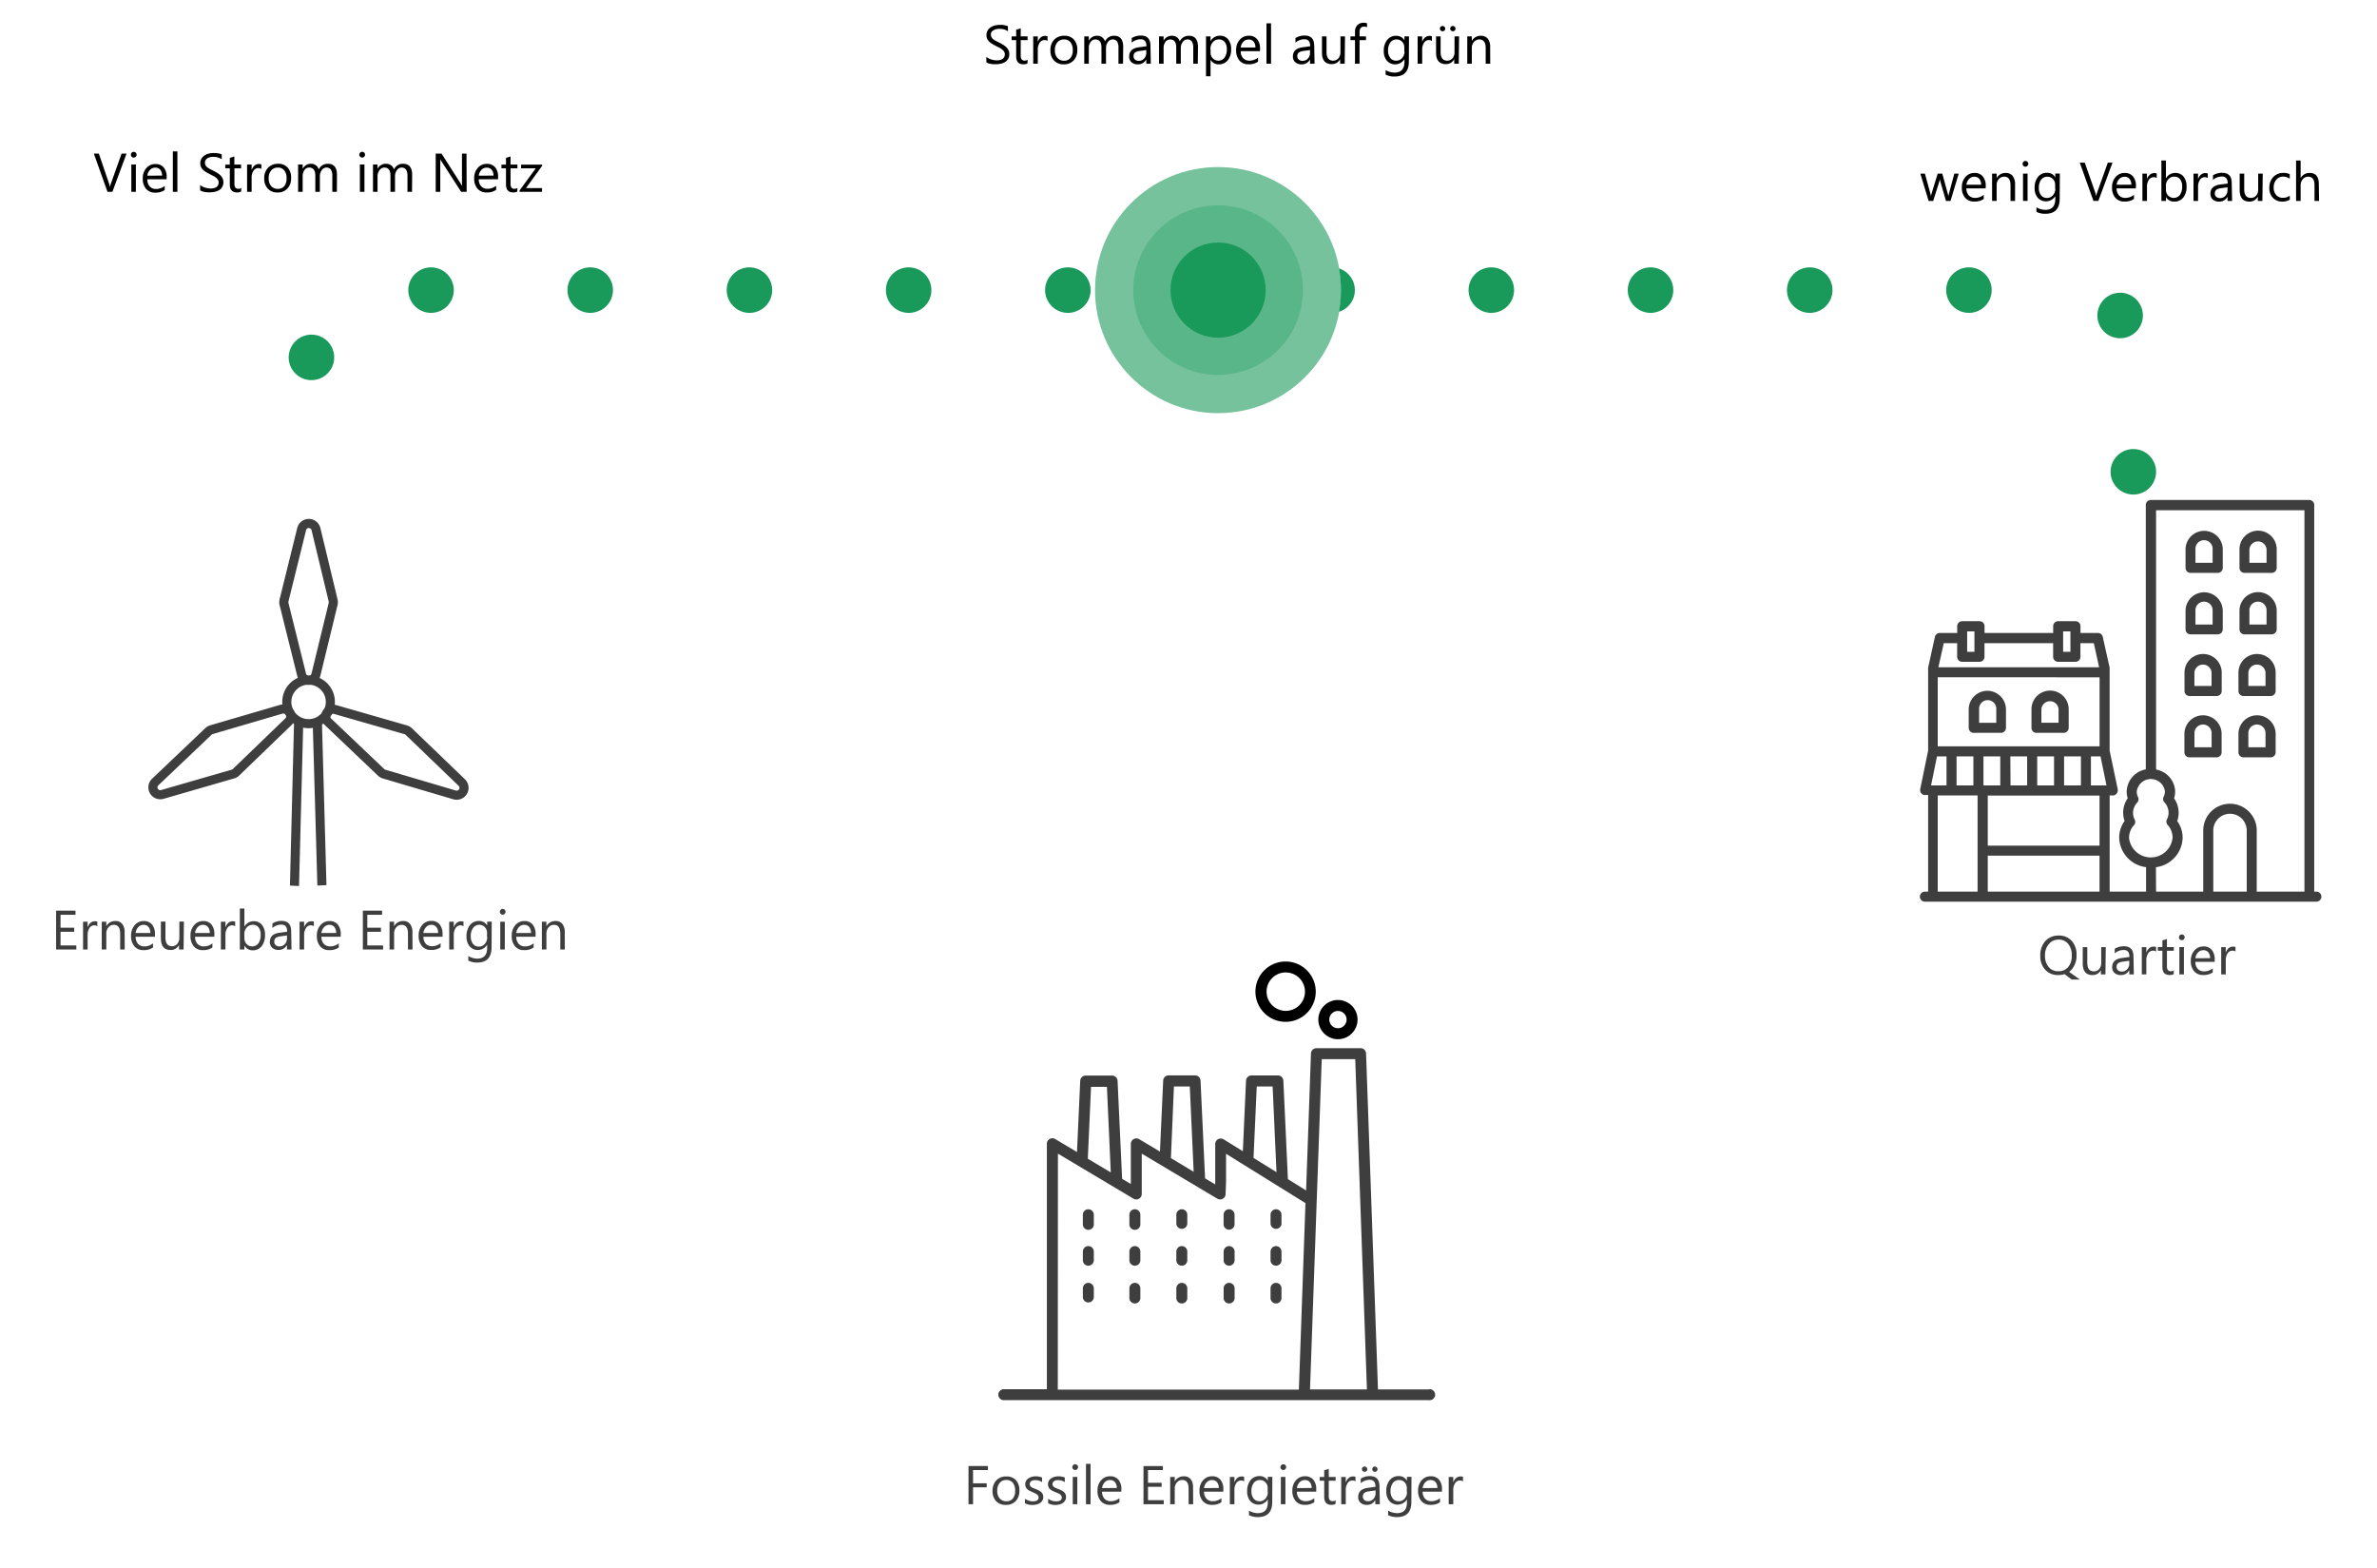 <svg xmlns="http://www.w3.org/2000/svg" width="184.35mm" height="121.59mm" viewBox="0 0 522.57 344.66">
    <defs>
        <style>
          .cls-1{
               fill: black;

            }
            .cls-10 {
                fill: transparent;
            }

             .white {
                fill: white;
                stroke: white;
            }
            .cls-2 {
                fill: #3e3e3f;
            }

            .cls-3,
            .cls-4 {
                fill: none;
                stroke: #d5dae2;
            }

            .cls-10,
            .cls-3,
            .cls-4 {
                stroke-linecap: round;
                stroke-width: 2px;
            }

            .cls-10,
            .cls-3 {
                stroke-linejoin: round;
            }

            .cls-4 {
                stroke-miterlimit: 10;
            }

            .cls-5 {
                fill: #da4d35;
            }

            .cls-6,
            .cls-7,
            .cls-8 {
                isolation: isolate;
            }

            .cls-7,
            .cls-8,
            .cls-9 {
                fill: #19995a;
            }

            .cls-7 {
                opacity: 0.6;
            }

            .cls-8 {
                opacity: 0.3;
            }

            .cls-10 {
                stroke: #3e3e3e;
            }

            #eco path {
                stroke-dasharray: 0 35;
                stroke-width: 10;
                animation: dash 14s linear infinite;
                stroke: #19995a;
                fill: ;

            }

            #city path {
                stroke-dasharray: 0 35;
                stroke-width: 10;
                animation: dash 14s linear infinite;
                stroke: #19995a;
                fill: ;

            }

            #production line {
                stroke-dasharray: 0 35;
                stroke-width: 0;

                animation-direction: reverse;
                stroke: #19995a;

            }



            @keyframes dash {
                to {
                    stroke-dashoffset: 1000;
                }
            }

            #windrad path {
                -webkit-animation: spin 3s linear infinite;
                -moz-animation: spin 3s linear infinite;
                animation: spin 3s linear infinite;
                transform-origin: 12.983% 44.771%;
                <!-- fill: rgb(62,62,62); -->
            }

            @-moz-keyframes spin {
                100% {
                    -moz-transform: rotate(360deg);
                }
            }

            @-webkit-keyframes spin {
                100% {
                    -webkit-transform: rotate(360deg);
                }
            }

            @keyframes spin {
                100% {
                    -webkit-transform: rotate(360deg);
                    transform: rotate(360deg);
                }
            }

            #smoke_1,
            #smoke_2 {
                display: none;
            }

        </style>
    </defs>
    <title>_finalStromampel_grün_Pfade_Animation</title>
    <g id="smoke">
        <g>
            <path id="Pfad_78" data-name="Pfad 78" class="cls-1" d="M294.14,228.44a4.31,4.31,0,1,0-4.31-4.31h0A4.32,4.32,0,0,0,294.14,228.44Zm0-6.21a1.9,1.9,0,1,1-1.9,1.9,1.9,1.9,0,0,1,1.9-1.9Z" />
            <path id="Pfad_79" data-name="Pfad 79" class="cls-1" d="M282.67,224.62A6.63,6.63,0,1,0,276,218,6.63,6.63,0,0,0,282.67,224.62Zm0-10.85a4.22,4.22,0,1,1-4.22,4.22h0A4.22,4.22,0,0,1,282.67,213.76Z" />
        </g>
        <g>
            <path id="smoke_1" data-name="Pfad 78" class="cls-2" d="M294.14,228.44a4.31,4.31,0,1,0-4.31-4.31h0A4.32,4.32,0,0,0,294.14,228.44Zm0-6.21a1.9,1.9,0,1,1-1.9,1.9,1.9,1.9,0,0,1,1.9-1.9Z" />
            <path id="smoke_2" data-name="Pfad 79" class="cls-2" d="M282.67,224.62A6.63,6.63,0,1,0,276,218,6.63,6.63,0,0,0,282.67,224.62Zm0-10.85a4.22,4.22,0,1,1-4.22,4.22h0A4.22,4.22,0,0,1,282.67,213.76Z" />
        </g>
    </g>
    <g id="eco">
        <path id="Pfad_82" data-name="Pfad 82" class="cls-3" d="M269.76,63.77H82.65A14.17,14.17,0,0,0,68.47,77.94v23" />
    </g>
    <g id="production">
        <line id="Linie_13" data-name="Linie 13" class="cls-4" x1="267.52" y1="203.67" x2="267.52" y2="62.67" />
    </g>
    <g id="city">
        <path id="Pfad_865" data-name="Pfad 865" class="cls-3" d="M469,103.71V77.94a14.17,14.17,0,0,0-14.17-14.17H267.79" />
    </g>
    <g id="Ebene_1" data-name="Ebene 1">
        <path id="Pfad_51" data-name="Pfad 51" class="cls-2" d="M447.69,161.09h6a1.1,1.1,0,0,0,1.1-1.1v-4.05a4.09,4.09,0,0,0-8.18-.08V160a1.1,1.1,0,0,0,1.1,1.1Zm1.1-5.16a1.89,1.89,0,0,1,3.77-.06v3h-3.77Z" />
        <path id="Pfad_52" data-name="Pfad 52" class="cls-2" d="M434,161.09h6A1.1,1.1,0,0,0,441,160v-4.05a4.09,4.09,0,0,0-8.19,0V160a1.1,1.1,0,0,0,1.1,1.1Zm1.1-5.16a1.89,1.89,0,1,1,3.77,0v2.95h-3.77Z" />
        <path id="Pfad_53" data-name="Pfad 53" class="cls-2" d="M423.18,196a1.1,1.1,0,1,0,0,2.21h86.06a1.1,1.1,0,1,0,0-2.21h-.47V111a1.1,1.1,0,0,0-1.1-1.1H472.84a1.1,1.1,0,0,0-1.1,1.1v58.13a5.08,5.08,0,0,0-4.2,4.89,4.63,4.63,0,0,0,.23,1.45,5.49,5.49,0,0,0-1,3.2,5.35,5.35,0,0,0,.31,1.8,6.3,6.3,0,0,0-1.19,3.67,6.72,6.72,0,0,0,5.91,6.48V196h-8V174.86h.68a1.1,1.1,0,0,0,1.1-1.1,1.13,1.13,0,0,0,0-.23L463.79,165V147a1.3,1.3,0,0,0,0-.24L462.28,140a1.1,1.1,0,0,0-1.08-.86h-3.82v-1.49a1.1,1.1,0,0,0-1.1-1.1h-3.8a1.1,1.1,0,0,0-1.1,1.1v1.49H436.29v-1.49a1.1,1.1,0,0,0-1.1-1.1h-3.81a1.1,1.1,0,0,0-1.1,1.1v1.49h-3.82a1.1,1.1,0,0,0-1.08.86l-1.49,6.75a1.08,1.08,0,0,0,0,.24v18l-1.74,8.47a1.1,1.1,0,0,0,.85,1.3l.23,0h.66V196Zm38.4-47.11v15.17H426V148.88Zm-25.53,23.77v-6.39h3.7v6.39Zm5.91-6.39h3.7v6.39H442Zm5.91,0h3.7v6.39h-3.7Zm5.91,0h3.7v6.39h-3.7Zm5.91,0h2.1l1.31,6.39h-3.42v-6.39Zm-35.16,6.39,1.31-6.39h2.09v6.39Zm5.61-6.39h3.7v6.39h-3.7ZM493.93,196h-7.35V182.56a3.67,3.67,0,1,1,7.35,0h0Zm-25.87-11.84a4.07,4.07,0,0,1,1.08-2.76,1.1,1.1,0,0,0,.16-1.24,3.24,3.24,0,0,1-.36-1.47,3.34,3.34,0,0,1,.91-2.26,1.1,1.1,0,0,0,.18-1.24,2.55,2.55,0,0,1-.28-1.14,3.12,3.12,0,0,1,6.19-.14V174a2.52,2.52,0,0,1-.28,1.14,1.11,1.11,0,0,0,.18,1.24,3.34,3.34,0,0,1,.91,2.26,3.24,3.24,0,0,1-.36,1.47,1.1,1.1,0,0,0,.16,1.24,4.13,4.13,0,0,1,1.08,2.76,4.81,4.81,0,0,1-9.58,0Zm5.91,6.47a6.71,6.71,0,0,0,5.87-6.47,6.26,6.26,0,0,0-1.19-3.67,5.36,5.36,0,0,0,.31-1.8,5.49,5.49,0,0,0-1-3.2,4.63,4.63,0,0,0,.23-1.45c0-.08,0-.17,0-.25a5.09,5.09,0,0,0-4.19-4.63v-57h32.62V196H496.13V182.56a5.88,5.88,0,0,0-11.76,0V196H474ZM437,196v-7.9h24.57V196Zm24.57-10.11H437v-11h24.57v11Zm-8-47.1h1.6v4.49h-1.6Zm-21.1,0h1.6v4.49h-1.6Zm-5.14,2.59h2.94v3a1.1,1.1,0,0,0,1.1,1.1h3.81a1.1,1.1,0,0,0,1.1-1.1v-3h15.09v3a1.1,1.1,0,0,0,1.1,1.1h3.8a1.1,1.1,0,0,0,1.1-1.1v-3h2.94l1.17,5.3H426.14ZM426,174.86h8.76V196H426Z" />
        <path id="Pfad_54" data-name="Pfad 54" class="cls-2" d="M481.56,125.93h6a1.1,1.1,0,0,0,1.1-1.1v-4.05a4.09,4.09,0,1,0-8.18,0h0v4.05a1.1,1.1,0,0,0,1.1,1.1Zm1.1-5.16a1.89,1.89,0,1,1,3.77,0v2.95h-3.77Z" />
        <path id="Pfad_55" data-name="Pfad 55" class="cls-2" d="M493.42,125.93h6a1.1,1.1,0,0,0,1.1-1.1v-4.05a4.09,4.09,0,0,0-8.18-.08v4.13a1.1,1.1,0,0,0,1.1,1.1Zm1.1-5.16a1.89,1.89,0,0,1,3.77,0v2.95h-3.77Z" />
        <path id="Pfad_56" data-name="Pfad 56" class="cls-2" d="M481.56,139.44h6a1.1,1.1,0,0,0,1.1-1.1v-4.05a4.09,4.09,0,1,0-8.18,0h0v4.05a1.1,1.1,0,0,0,1.1,1.1Zm1.1-5.16a1.89,1.89,0,1,1,3.77,0v3h-3.77Z" />
        <path id="Pfad_57" data-name="Pfad 57" class="cls-2" d="M493.42,139.44h6a1.1,1.1,0,0,0,1.1-1.1v-4.05a4.09,4.09,0,0,0-8.18-.08v4.13a1.1,1.1,0,0,0,1.1,1.1Zm1.1-5.16a1.89,1.89,0,1,1,3.77,0v3h-3.77Z" />
        <path id="Pfad_58" data-name="Pfad 58" class="cls-2" d="M481.33,153h6a1.1,1.1,0,0,0,1.1-1.1v-4.05a4.09,4.09,0,1,0-8.18,0h0v4.05a1.1,1.1,0,0,0,1.1,1.1Zm1.1-5.16a1.89,1.89,0,0,1,3.77,0v2.95h-3.77Z" />
        <path id="Pfad_59" data-name="Pfad 59" class="cls-2" d="M493.19,153h6a1.1,1.1,0,0,0,1.1-1.1v-4.05a4.09,4.09,0,1,0-8.18,0h0v4.05a1.1,1.1,0,0,0,1.1,1.1Zm1.1-5.16a1.89,1.89,0,0,1,3.77,0v2.95h-3.77Z" />
        <path id="Pfad_60" data-name="Pfad 60" class="cls-2" d="M487.31,166.48a1.1,1.1,0,0,0,1.1-1.1v-4.05a4.09,4.09,0,1,0-8.18,0h0v4.05a1.1,1.1,0,0,0,1.1,1.1Zm-4.87-5.16a1.89,1.89,0,1,1,3.77-.06v3h-3.77Z" />
        <path id="Pfad_61" data-name="Pfad 61" class="cls-2" d="M493.19,166.48h6a1.1,1.1,0,0,0,1.1-1.1v-4.05a4.09,4.09,0,1,0-8.18,0h0v4.05a1.1,1.1,0,0,0,1.1,1.1Zm1.1-5.16a1.89,1.89,0,1,1,3.77-.06v3h-3.77Z" />
        <path id="Pfad_62" data-name="Pfad 62" class="cls-2" d="M239.27,265.82a1.21,1.21,0,0,0-1.21,1.21h0v2a1.21,1.21,0,1,0,2.41,0v-2A1.21,1.21,0,0,0,239.27,265.82Z" />
        <path id="Pfad_65" data-name="Pfad 65" class="cls-2" d="M239.27,273.92a1.21,1.21,0,0,0-1.21,1.21h0v2a1.21,1.21,0,0,0,2.41,0v-2A1.21,1.21,0,0,0,239.27,273.92Z" />
        <path id="Pfad_68" data-name="Pfad 68" class="cls-2" d="M239.27,282a1.21,1.21,0,0,0-1.21,1.21h0v2a1.21,1.21,0,0,0,2.41,0v-2A1.21,1.21,0,0,0,239.27,282Z" />
        <path id="Pfad_63" data-name="Pfad 63" class="cls-2" d="M249.5,265.82a1.21,1.21,0,0,0-1.21,1.21h0v2a1.21,1.21,0,1,0,2.41,0v-2A1.21,1.21,0,0,0,249.5,265.82Z" />
        <path id="Pfad_64" data-name="Pfad 64" class="cls-2" d="M259.82,265.82a1.21,1.21,0,0,0-1.21,1.21h0v2a1.21,1.21,0,0,0,2.41,0v-2a1.21,1.21,0,0,0-1.21-1.21Z" />
        <path id="Pfad_66" data-name="Pfad 66" class="cls-2" d="M249.5,273.92a1.21,1.21,0,0,0-1.21,1.21h0v2a1.21,1.21,0,0,0,2.41,0v-2A1.21,1.21,0,0,0,249.5,273.92Z" />
        <path id="Pfad_67" data-name="Pfad 67" class="cls-2" d="M259.82,273.92a1.21,1.21,0,0,0-1.21,1.21h0v2a1.21,1.21,0,0,0,2.41,0v-2a1.21,1.21,0,0,0-1.21-1.21Z" />
        <path id="Pfad_69" data-name="Pfad 69" class="cls-2" d="M249.5,282a1.21,1.21,0,0,0-1.21,1.21h0v2a1.21,1.21,0,1,0,2.41,0v-2A1.21,1.21,0,0,0,249.5,282Z" />
        <path id="Pfad_70" data-name="Pfad 70" class="cls-2" d="M259.82,282a1.21,1.21,0,0,0-1.21,1.21h0v2a1.21,1.21,0,1,0,2.41,0v-2a1.21,1.21,0,0,0-1.21-1.21Z" />
        <path id="Pfad_71" data-name="Pfad 71" class="cls-2" d="M270.22,265.82A1.21,1.21,0,0,0,269,267v2a1.21,1.21,0,1,0,2.41,0v-2A1.21,1.21,0,0,0,270.22,265.82Z" />
        <path id="Pfad_72" data-name="Pfad 72" class="cls-2" d="M280.53,265.82a1.21,1.21,0,0,0-1.21,1.21h0v2a1.21,1.21,0,0,0,2.41,0v-2a1.21,1.21,0,0,0-1.21-1.21Z" />
        <path id="Pfad_73" data-name="Pfad 73" class="cls-2" d="M270.22,273.92a1.21,1.21,0,0,0-1.21,1.21v2a1.21,1.21,0,0,0,2.41,0v-2A1.21,1.21,0,0,0,270.22,273.92Z" />
        <path id="Pfad_74" data-name="Pfad 74" class="cls-2" d="M280.53,273.92a1.21,1.21,0,0,0-1.21,1.21h0v2a1.21,1.21,0,0,0,2.41,0v-2a1.21,1.21,0,0,0-1.21-1.21Z" />
        <path id="Pfad_75" data-name="Pfad 75" class="cls-2" d="M270.22,282a1.21,1.21,0,0,0-1.21,1.21v2a1.21,1.21,0,1,0,2.41,0v-2a1.21,1.21,0,0,0-1.21-1.21Z" />
        <path id="Pfad_76" data-name="Pfad 76" class="cls-2" d="M280.53,282a1.21,1.21,0,0,0-1.21,1.21h0v2a1.21,1.21,0,1,0,2.41,0v-2a1.21,1.21,0,0,0-1.21-1.21Z" />
        <path id="Pfad_77" data-name="Pfad 77" class="cls-2" d="M314.21,305.43H302.94l-2.62-73.86a1.21,1.21,0,0,0-1.21-1.16h-9.69a1.21,1.21,0,0,0-1.21,1.16l-1.07,30.12-4-2.49-1-21.64a1.2,1.2,0,0,0-1.2-1.15h-5.8a1.21,1.21,0,0,0-1.21,1.15l-.7,15.51L269,250.45a1.21,1.21,0,0,0-1.84,1v8.31l0,.6-2.23-1.33-1-21.49a1.21,1.21,0,0,0-1.21-1.15h-5.79a1.2,1.2,0,0,0-1.21,1.15l-.71,15.6-4.58-2.73a1.21,1.21,0,0,0-1.82,1v8.87l-1.92-1.15-1-21.55a1.21,1.21,0,0,0-1.21-1.15h-5.79a1.2,1.2,0,0,0-1.21,1.15l-.71,15.66-4.8-2.86a1.21,1.21,0,0,0-1.82,1v54h-9.35a1.21,1.21,0,1,0,0,2.41h93.39a1.21,1.21,0,1,0,0-2.41h0Zm-23.63-72.6h7.36l2.57,72.6H288Zm-14.29,6h3.49l.85,18.84-5.05-3.13Zm-18.21,0h3.49l.85,18.75-5-3Zm-18.22.08h3.49l.85,18.81-5.05-3Zm-7.28,14.69,16.61,9.9a1.21,1.21,0,0,0,1.82-1V253.6l16.61,9.9a1.21,1.21,0,0,0,1.82-1l.1-2.68v-6.19L287,264.47l-1.45,41h-53Z" />
        <g>
            <path class="cls-2" d="M217.2,323.15h-3.28v2.91h3v.88h-3v3.72h-1v-8.4h4.27Z" />
            <path class="cls-2" d="M221.17,330.81A2.78,2.78,0,0,1,219,330a3.11,3.11,0,0,1-.79-2.23,3.24,3.24,0,0,1,.83-2.36,3,3,0,0,1,2.23-.85,2.69,2.69,0,0,1,2.09.83,3.28,3.28,0,0,1,.75,2.29,3.22,3.22,0,0,1-.81,2.3A2.84,2.84,0,0,1,221.17,330.81Zm.07-5.47a1.83,1.83,0,0,0-1.46.63,2.59,2.59,0,0,0-.54,1.74,2.45,2.45,0,0,0,.54,1.68,1.85,1.85,0,0,0,1.46.62,1.76,1.76,0,0,0,1.43-.6,2.62,2.62,0,0,0,.5-1.72,2.66,2.66,0,0,0-.5-1.73A1.75,1.75,0,0,0,221.24,325.33Z" />
            <path class="cls-2" d="M225.33,330.45v-1a2.84,2.84,0,0,0,1.73.58q1.27,0,1.27-.84a.73.73,0,0,0-.11-.41,1.08,1.08,0,0,0-.29-.3,2.26,2.26,0,0,0-.43-.23L227,328a6.9,6.9,0,0,1-.7-.32,2.12,2.12,0,0,1-.5-.36,1.35,1.35,0,0,1-.3-.46,1.63,1.63,0,0,1-.1-.6,1.43,1.43,0,0,1,.19-.75,1.71,1.71,0,0,1,.52-.54,2.4,2.4,0,0,1,.74-.33,3.26,3.26,0,0,1,.85-.11,3.44,3.44,0,0,1,1.39.27v1a2.72,2.72,0,0,0-1.52-.43,1.78,1.78,0,0,0-.49.06,1.19,1.19,0,0,0-.37.17.8.8,0,0,0-.24.27.7.7,0,0,0-.08.34.82.82,0,0,0,.08.39.86.86,0,0,0,.25.28,1.9,1.9,0,0,0,.4.22l.53.22a7.42,7.42,0,0,1,.71.31,2.45,2.45,0,0,1,.54.36,1.42,1.42,0,0,1,.34.47,1.5,1.5,0,0,1,.12.63,1.48,1.48,0,0,1-.2.77,1.68,1.68,0,0,1-.52.54,2.4,2.4,0,0,1-.76.32,3.73,3.73,0,0,1-.9.11A3.4,3.4,0,0,1,225.33,330.45Z" />
            <path class="cls-2" d="M230.43,330.45v-1a2.84,2.84,0,0,0,1.73.58q1.27,0,1.27-.84a.73.73,0,0,0-.11-.41,1.08,1.08,0,0,0-.29-.3,2.26,2.26,0,0,0-.43-.23L232,328a6.9,6.9,0,0,1-.7-.32,2.12,2.12,0,0,1-.5-.36,1.35,1.35,0,0,1-.3-.46,1.63,1.63,0,0,1-.1-.6,1.43,1.43,0,0,1,.19-.75,1.71,1.71,0,0,1,.52-.54,2.4,2.4,0,0,1,.74-.33,3.26,3.26,0,0,1,.85-.11,3.44,3.44,0,0,1,1.39.27v1a2.72,2.72,0,0,0-1.52-.43,1.78,1.78,0,0,0-.49.06,1.19,1.19,0,0,0-.37.17.8.8,0,0,0-.24.27.7.7,0,0,0-.08.34.82.82,0,0,0,.08.39.86.86,0,0,0,.25.28,1.9,1.9,0,0,0,.4.22l.53.22a7.42,7.42,0,0,1,.71.31,2.45,2.45,0,0,1,.54.36,1.42,1.42,0,0,1,.34.47,1.5,1.5,0,0,1,.12.63,1.48,1.48,0,0,1-.2.77,1.68,1.68,0,0,1-.52.54,2.4,2.4,0,0,1-.76.32,3.73,3.73,0,0,1-.9.11A3.4,3.4,0,0,1,230.43,330.45Z" />
            <path class="cls-2" d="M236.37,323.14a.61.61,0,0,1-.44-.18.59.59,0,0,1-.18-.45.62.62,0,0,1,.62-.63.62.62,0,0,1,.45.18.63.63,0,0,1,0,.89A.62.62,0,0,1,236.37,323.14Zm.47,7.52h-1v-6h1Z" />
            <path class="cls-2" d="M239.75,330.67h-1v-8.88h1Z" />
            <path class="cls-2" d="M246.52,327.91h-4.24a2.24,2.24,0,0,0,.54,1.55,1.86,1.86,0,0,0,1.42.54,3,3,0,0,0,1.86-.67v.9a3.48,3.48,0,0,1-2.09.57,2.54,2.54,0,0,1-2-.82,3.35,3.35,0,0,1-.73-2.3,3.28,3.28,0,0,1,.79-2.28,2.55,2.55,0,0,1,2-.88,2.26,2.26,0,0,1,1.82.76,3.18,3.18,0,0,1,.64,2.12Zm-1-.81a2,2,0,0,0-.4-1.29,1.37,1.37,0,0,0-1.1-.46,1.55,1.55,0,0,0-1.15.49,2.21,2.21,0,0,0-.59,1.27Z" />
            <path class="cls-2" d="M255.84,330.67h-4.45v-8.4h4.27v.89h-3.28v2.79h3v.88h-3v2.94h3.47Z" />
            <path class="cls-2" d="M262.31,330.67h-1v-3.42q0-1.91-1.39-1.91a1.51,1.51,0,0,0-1.19.54,2,2,0,0,0-.47,1.37v3.42h-1v-6h1v1h0a2.17,2.17,0,0,1,2-1.14,1.84,1.84,0,0,1,1.51.64,2.83,2.83,0,0,1,.52,1.84Z" />
            <path class="cls-2" d="M268.94,327.91H264.7a2.24,2.24,0,0,0,.54,1.55,1.86,1.86,0,0,0,1.42.54,3,3,0,0,0,1.86-.67v.9a3.48,3.48,0,0,1-2.09.57,2.54,2.54,0,0,1-2-.82,3.35,3.35,0,0,1-.73-2.3,3.28,3.28,0,0,1,.79-2.28,2.55,2.55,0,0,1,2-.88,2.26,2.26,0,0,1,1.82.76,3.18,3.18,0,0,1,.64,2.12Zm-1-.81a2,2,0,0,0-.4-1.29,1.37,1.37,0,0,0-1.1-.46,1.55,1.55,0,0,0-1.15.49,2.21,2.21,0,0,0-.59,1.27Z" />
            <path class="cls-2" d="M273.52,325.64a1.18,1.18,0,0,0-.73-.19,1.23,1.23,0,0,0-1,.58,2.68,2.68,0,0,0-.41,1.58v3.06h-1v-6h1v1.24h0a2.1,2.1,0,0,1,.63-1,1.43,1.43,0,0,1,.94-.35,1.57,1.57,0,0,1,.57.08Z" />
            <path class="cls-2" d="M279.69,330.19q0,3.3-3.16,3.3a4.25,4.25,0,0,1-1.95-.42v-1a4,4,0,0,0,1.93.56q2.21,0,2.21-2.36v-.66h0a2.43,2.43,0,0,1-3.86.35,3.2,3.2,0,0,1-.68-2.15,3.74,3.74,0,0,1,.74-2.43,2.46,2.46,0,0,1,2-.9,2,2,0,0,1,1.8,1h0v-.83h1Zm-1-2.23v-.88a1.72,1.72,0,0,0-.48-1.22,1.59,1.59,0,0,0-1.2-.51,1.67,1.67,0,0,0-1.39.65,2.89,2.89,0,0,0-.5,1.81,2.48,2.48,0,0,0,.48,1.6,1.56,1.56,0,0,0,1.28.6,1.67,1.67,0,0,0,1.32-.57A2.14,2.14,0,0,0,278.72,328Z" />
            <path class="cls-2" d="M282.12,323.14a.61.61,0,0,1-.44-.18.59.59,0,0,1-.18-.45.62.62,0,0,1,.62-.63.62.62,0,0,1,.45.18.63.63,0,0,1,0,.89A.62.62,0,0,1,282.12,323.14Zm.47,7.52h-1v-6h1Z" />
            <path class="cls-2" d="M289.36,327.91h-4.24a2.24,2.24,0,0,0,.54,1.55,1.86,1.86,0,0,0,1.42.54,3,3,0,0,0,1.86-.67v.9a3.48,3.48,0,0,1-2.09.57,2.54,2.54,0,0,1-2-.82,3.35,3.35,0,0,1-.73-2.3,3.28,3.28,0,0,1,.79-2.28,2.55,2.55,0,0,1,2-.88,2.26,2.26,0,0,1,1.82.76,3.18,3.18,0,0,1,.64,2.12Zm-1-.81a2,2,0,0,0-.4-1.29,1.37,1.37,0,0,0-1.1-.46,1.55,1.55,0,0,0-1.15.49,2.21,2.21,0,0,0-.59,1.27Z" />
            <path class="cls-2" d="M293.6,330.61a1.85,1.85,0,0,1-.9.19q-1.58,0-1.58-1.76v-3.55h-1v-.82h1V323.2l1-.31v1.78h1.51v.82h-1.51v3.38a1.4,1.4,0,0,0,.21.86.82.82,0,0,0,.68.26,1,1,0,0,0,.63-.2Z" />
            <path class="cls-2" d="M298,325.64a1.18,1.18,0,0,0-.73-.19,1.23,1.23,0,0,0-1,.58,2.68,2.68,0,0,0-.41,1.58v3.06h-1v-6h1v1.24h0a2.1,2.1,0,0,1,.63-1,1.43,1.43,0,0,1,.94-.35,1.57,1.57,0,0,1,.57.08Z" />
            <path class="cls-2" d="M303.35,330.67h-1v-.94h0a2,2,0,0,1-1.85,1.08,2,2,0,0,1-1.4-.47,1.64,1.64,0,0,1-.51-1.26q0-1.68,2-2l1.8-.25q0-1.53-1.24-1.53a3,3,0,0,0-2,.74v-1a3.72,3.72,0,0,1,2-.56q2.12,0,2.12,2.24ZM300,323.53a.57.57,0,0,1-.42-.17.56.56,0,0,1-.17-.41.55.55,0,0,1,.17-.41.56.56,0,0,1,.41-.16.58.58,0,0,1,.42.17.54.54,0,0,1,.18.41.56.56,0,0,1-.17.41A.55.55,0,0,1,300,323.53Zm2.41,4.1-1.45.2a2.35,2.35,0,0,0-1,.33,1,1,0,0,0-.34.84.92.92,0,0,0,.31.72,1.21,1.21,0,0,0,.83.28,1.54,1.54,0,0,0,1.18-.5,1.79,1.79,0,0,0,.47-1.27Zm-.16-4.1a.56.56,0,0,1-.4-.16.59.59,0,0,1,0-.83.54.54,0,0,1,.4-.16.57.57,0,0,1,.42.17.55.55,0,0,1,.17.41.57.57,0,0,1-.16.41A.55.55,0,0,1,302.23,323.53Z" />
            <path class="cls-2" d="M310.28,330.19q0,3.3-3.16,3.3a4.25,4.25,0,0,1-1.95-.42v-1a4,4,0,0,0,1.93.56q2.21,0,2.21-2.36v-.66h0a2.43,2.43,0,0,1-3.86.35,3.2,3.2,0,0,1-.68-2.15,3.74,3.74,0,0,1,.74-2.43,2.46,2.46,0,0,1,2-.9,2,2,0,0,1,1.8,1h0v-.83h1Zm-1-2.23v-.88a1.72,1.72,0,0,0-.48-1.22,1.59,1.59,0,0,0-1.2-.51,1.67,1.67,0,0,0-1.39.65,2.89,2.89,0,0,0-.5,1.81,2.48,2.48,0,0,0,.48,1.6,1.56,1.56,0,0,0,1.28.6,1.67,1.67,0,0,0,1.32-.57A2.14,2.14,0,0,0,309.32,328Z" />
            <path class="cls-2" d="M317,327.91h-4.24a2.24,2.24,0,0,0,.54,1.55,1.86,1.86,0,0,0,1.42.54,3,3,0,0,0,1.86-.67v.9a3.48,3.48,0,0,1-2.09.57,2.54,2.54,0,0,1-2-.82,3.35,3.35,0,0,1-.73-2.3,3.28,3.28,0,0,1,.79-2.28,2.55,2.55,0,0,1,2-.88,2.26,2.26,0,0,1,1.82.76,3.18,3.18,0,0,1,.64,2.12Zm-1-.81a2,2,0,0,0-.4-1.29,1.37,1.37,0,0,0-1.1-.46,1.55,1.55,0,0,0-1.15.49,2.21,2.21,0,0,0-.59,1.27Z" />
            <path class="cls-2" d="M321.63,325.64a1.18,1.18,0,0,0-.73-.19,1.23,1.23,0,0,0-1,.58,2.68,2.68,0,0,0-.41,1.58v3.06h-1v-6h1v1.24h0a2.1,2.1,0,0,1,.63-1,1.43,1.43,0,0,1,.94-.35,1.57,1.57,0,0,1,.57.08Z" />
        </g>
        <g>
            <path class="cls-2" d="M452.49,214.34a3.71,3.71,0,0,1-2.87-1.18,4.38,4.38,0,0,1-1.07-3.06,4.62,4.62,0,0,1,1.1-3.23,3.84,3.84,0,0,1,3-1.21,3.61,3.61,0,0,1,2.8,1.17,4.38,4.38,0,0,1,1.07,3.06,4.64,4.64,0,0,1-1.09,3.25,3.23,3.23,0,0,1-.55.49l2.36,1.69h-1.79l-1.58-1.18A4.55,4.55,0,0,1,452.49,214.34Zm.07-7.79a2.71,2.71,0,0,0-2.15,1,3.7,3.7,0,0,0-.83,2.51,3.76,3.76,0,0,0,.8,2.5,2.64,2.64,0,0,0,2.1.94,2.76,2.76,0,0,0,2.18-.9,3.69,3.69,0,0,0,.8-2.53,3.84,3.84,0,0,0-.77-2.57A2.65,2.65,0,0,0,452.56,206.54Z" />
            <path class="cls-2" d="M462.87,214.2h-1v-.95h0a2,2,0,0,1-1.85,1.09q-2.14,0-2.14-2.55V208.2h1v3.43q0,1.9,1.45,1.9a1.47,1.47,0,0,0,1.16-.52,2,2,0,0,0,.45-1.36V208.2h1Z" />
            <path class="cls-2" d="M469.11,214.2h-1v-.94h0a2,2,0,0,1-1.85,1.08,2,2,0,0,1-1.4-.47,1.64,1.64,0,0,1-.51-1.26q0-1.68,2-2l1.8-.25q0-1.53-1.24-1.53a3,3,0,0,0-2,.74v-1a3.72,3.72,0,0,1,2-.56q2.12,0,2.12,2.24Zm-1-3-1.45.2a2.35,2.35,0,0,0-1,.33,1,1,0,0,0-.34.84.92.92,0,0,0,.31.72,1.21,1.21,0,0,0,.83.28,1.54,1.54,0,0,0,1.18-.5,1.79,1.79,0,0,0,.47-1.27Z" />
            <path class="cls-2" d="M474,209.17a1.18,1.18,0,0,0-.73-.19,1.23,1.23,0,0,0-1,.58,2.68,2.68,0,0,0-.41,1.58v3.06h-1v-6h1v1.24h0a2.1,2.1,0,0,1,.63-1,1.43,1.43,0,0,1,.94-.35,1.57,1.57,0,0,1,.57.08Z" />
            <path class="cls-2" d="M477.87,214.14a1.85,1.85,0,0,1-.9.19q-1.58,0-1.58-1.76V209h-1v-.82h1v-1.46l1-.31v1.78h1.51V209h-1.51v3.38a1.4,1.4,0,0,0,.21.86.82.82,0,0,0,.68.26,1,1,0,0,0,.63-.2Z" />
            <path class="cls-2" d="M479.65,206.67a.61.61,0,0,1-.44-.18.59.59,0,0,1-.18-.45.62.62,0,0,1,.62-.63.62.62,0,0,1,.45.18.63.63,0,0,1,0,.89A.62.62,0,0,1,479.65,206.67Zm.47,7.52h-1v-6h1Z" />
            <path class="cls-2" d="M486.88,211.44h-4.24a2.24,2.24,0,0,0,.54,1.55,1.86,1.86,0,0,0,1.42.54,3,3,0,0,0,1.86-.67v.9a3.48,3.48,0,0,1-2.09.57,2.54,2.54,0,0,1-2-.82,3.35,3.35,0,0,1-.73-2.3,3.28,3.28,0,0,1,.79-2.28,2.55,2.55,0,0,1,2-.88,2.26,2.26,0,0,1,1.82.76,3.18,3.18,0,0,1,.64,2.12Zm-1-.81a2,2,0,0,0-.4-1.29,1.37,1.37,0,0,0-1.1-.46,1.55,1.55,0,0,0-1.15.49,2.21,2.21,0,0,0-.59,1.27Z" />
            <path class="cls-2" d="M491.46,209.17a1.18,1.18,0,0,0-.73-.19,1.23,1.23,0,0,0-1,.58,2.68,2.68,0,0,0-.41,1.58v3.06h-1v-6h1v1.24h0a2.1,2.1,0,0,1,.63-1,1.43,1.43,0,0,1,.94-.35,1.57,1.57,0,0,1,.57.08Z" />
        </g>
        <path id="Pfad_883" data-name="Pfad 883" class="cls-5" d="M270.52,62.29a3,3,0,1,1,3,3A3,3,0,0,1,270.52,62.29Z" />
        <g class="cls-6">
            <path d="M216.84,13.66V12.5a2.25,2.25,0,0,0,.48.32,3.87,3.87,0,0,0,.59.24,4.66,4.66,0,0,0,.62.15,3.45,3.45,0,0,0,.57.05,2.25,2.25,0,0,0,1.36-.34,1.26,1.26,0,0,0,.3-1.56,1.68,1.68,0,0,0-.41-.46,4.1,4.1,0,0,0-.62-.4l-.78-.4q-.44-.22-.82-.45a3.55,3.55,0,0,1-.66-.5,2.1,2.1,0,0,1-.44-.62,1.93,1.93,0,0,1-.16-.82,1.92,1.92,0,0,1,.25-1,2.16,2.16,0,0,1,.66-.7,3,3,0,0,1,.93-.41,4.28,4.28,0,0,1,1.07-.13,4.1,4.1,0,0,1,1.81.3V6.86a3.28,3.28,0,0,0-1.91-.52,3.14,3.14,0,0,0-.64.07,1.82,1.82,0,0,0-.57.22A1.27,1.27,0,0,0,218,7a1,1,0,0,0-.16.59,1.21,1.21,0,0,0,.12.56,1.36,1.36,0,0,0,.35.43,3.53,3.53,0,0,0,.57.38l.78.4q.45.22.86.47a3.91,3.91,0,0,1,.71.54,2.42,2.42,0,0,1,.48.66,1.86,1.86,0,0,1,.18.83,2.11,2.11,0,0,1-.24,1.05,2,2,0,0,1-.66.7,2.87,2.87,0,0,1-1,.39,5.21,5.21,0,0,1-1.14.12l-.49,0-.6-.09a4.88,4.88,0,0,1-.58-.15A1.8,1.8,0,0,1,216.84,13.66Z" />
            <path d="M225.88,13.94a1.85,1.85,0,0,1-.9.19q-1.58,0-1.58-1.76V8.82h-1V8h1V6.53l1-.31V8h1.51v.82h-1.51V12.2a1.4,1.4,0,0,0,.21.86.82.82,0,0,0,.68.26,1,1,0,0,0,.63-.2Z" />
            <path d="M230.29,9a1.18,1.18,0,0,0-.73-.19,1.23,1.23,0,0,0-1,.58,2.68,2.68,0,0,0-.41,1.58V14h-1V8h1V9.24h0a2.1,2.1,0,0,1,.63-1,1.43,1.43,0,0,1,.94-.35,1.57,1.57,0,0,1,.57.08Z" />
            <path d="M233.84,14.14a2.78,2.78,0,0,1-2.12-.84,3.11,3.11,0,0,1-.79-2.23,3.24,3.24,0,0,1,.83-2.36A3,3,0,0,1,234,7.86a2.69,2.69,0,0,1,2.09.83,3.28,3.28,0,0,1,.75,2.29,3.22,3.22,0,0,1-.81,2.3A2.84,2.84,0,0,1,233.84,14.14Zm.07-5.47a1.83,1.83,0,0,0-1.46.63,2.59,2.59,0,0,0-.54,1.74,2.45,2.45,0,0,0,.54,1.68,1.85,1.85,0,0,0,1.46.62,1.76,1.76,0,0,0,1.43-.6,2.62,2.62,0,0,0,.5-1.72,2.66,2.66,0,0,0-.5-1.73A1.75,1.75,0,0,0,233.91,8.67Z" />
            <path d="M246.89,14h-1V10.55a2.6,2.6,0,0,0-.31-1.44,1.17,1.17,0,0,0-1-.45,1.28,1.28,0,0,0-1,.56,2.15,2.15,0,0,0-.43,1.35V14h-1V10.44q0-1.77-1.37-1.77a1.26,1.26,0,0,0-1,.53,2.19,2.19,0,0,0-.41,1.38V14h-1V8h1v.95h0a2,2,0,0,1,1.86-1.09,1.73,1.73,0,0,1,1.7,1.24,2.14,2.14,0,0,1,2-1.24q2,0,2,2.44Z" />
            <path d="M253,14h-1v-.94h0a2,2,0,0,1-1.85,1.08,2,2,0,0,1-1.4-.47,1.64,1.64,0,0,1-.51-1.26q0-1.68,2-2l1.8-.25q0-1.53-1.24-1.53a3,3,0,0,0-2,.74v-1a3.72,3.72,0,0,1,2-.56q2.12,0,2.12,2.24Zm-1-3-1.45.2a2.35,2.35,0,0,0-1,.33,1,1,0,0,0-.34.84.92.92,0,0,0,.31.72,1.21,1.21,0,0,0,.83.28,1.54,1.54,0,0,0,1.18-.5,1.79,1.79,0,0,0,.47-1.27Z" />
            <path d="M263.33,14h-1V10.55a2.6,2.6,0,0,0-.31-1.44,1.17,1.17,0,0,0-1-.45,1.28,1.28,0,0,0-1,.56,2.15,2.15,0,0,0-.43,1.35V14h-1V10.44q0-1.77-1.37-1.77a1.26,1.26,0,0,0-1,.53,2.19,2.19,0,0,0-.41,1.38V14h-1V8h1v.95h0a2,2,0,0,1,1.86-1.09,1.73,1.73,0,0,1,1.7,1.24,2.14,2.14,0,0,1,2-1.24q2,0,2,2.44Z" />
            <path d="M266.13,13.13h0v3.63h-1V8h1V9.05h0a2.27,2.27,0,0,1,2.07-1.2,2.2,2.2,0,0,1,1.81.81,3.34,3.34,0,0,1,.65,2.16,3.72,3.72,0,0,1-.73,2.41,2.44,2.44,0,0,1-2,.91A2,2,0,0,1,266.13,13.13Zm0-2.42v.84a1.78,1.78,0,0,0,.48,1.26,1.72,1.72,0,0,0,2.6-.15,3.06,3.06,0,0,0,.5-1.86,2.42,2.42,0,0,0-.46-1.57A1.53,1.53,0,0,0,268,8.67a1.7,1.7,0,0,0-1.35.58A2.14,2.14,0,0,0,266.1,10.71Z" />
            <path d="M277,11.24h-4.24a2.24,2.24,0,0,0,.54,1.55,1.86,1.86,0,0,0,1.42.54,3,3,0,0,0,1.86-.67v.9a3.48,3.48,0,0,1-2.09.57,2.54,2.54,0,0,1-2-.82,3.35,3.35,0,0,1-.73-2.3,3.28,3.28,0,0,1,.79-2.28,2.55,2.55,0,0,1,2-.88,2.26,2.26,0,0,1,1.82.76,3.18,3.18,0,0,1,.64,2.12Zm-1-.81a2,2,0,0,0-.4-1.29,1.37,1.37,0,0,0-1.1-.46,1.55,1.55,0,0,0-1.15.49,2.21,2.21,0,0,0-.59,1.27Z" />
            <path d="M279.43,14h-1V5.12h1Z" />
            <path d="M289,14h-1v-.94h0a2,2,0,0,1-1.85,1.08,2,2,0,0,1-1.4-.47,1.64,1.64,0,0,1-.51-1.26q0-1.68,2-2l1.8-.25q0-1.53-1.24-1.53a3,3,0,0,0-2,.74v-1a3.72,3.72,0,0,1,2-.56q2.12,0,2.12,2.24Zm-1-3-1.45.2a2.35,2.35,0,0,0-1,.33,1,1,0,0,0-.34.84.92.92,0,0,0,.31.72,1.21,1.21,0,0,0,.83.28,1.54,1.54,0,0,0,1.18-.5,1.79,1.79,0,0,0,.47-1.27Z" />
            <path d="M295.62,14h-1V13h0a2,2,0,0,1-1.85,1.09q-2.14,0-2.14-2.55V8h1v3.43q0,1.9,1.45,1.9a1.47,1.47,0,0,0,1.16-.52,2,2,0,0,0,.45-1.36V8h1Z" />
            <path d="M300.53,6a1.28,1.28,0,0,0-.64-.16q-1,0-1,1.27V8h1.41v.82h-1.41V14h-1V8.82h-1V8h1V7a2,2,0,0,1,.54-1.49A1.84,1.84,0,0,1,299.83,5a1.88,1.88,0,0,1,.7.11Z" />
            <path d="M309.73,13.52q0,3.3-3.16,3.3a4.25,4.25,0,0,1-1.95-.42v-1a4,4,0,0,0,1.93.56q2.21,0,2.21-2.36V13h0a2.43,2.43,0,0,1-3.86.35,3.2,3.2,0,0,1-.68-2.15,3.74,3.74,0,0,1,.74-2.43,2.46,2.46,0,0,1,2-.9,2,2,0,0,1,1.8,1h0V8h1Zm-1-2.23V10.4a1.72,1.72,0,0,0-.48-1.22,1.59,1.59,0,0,0-1.2-.51,1.67,1.67,0,0,0-1.39.65,2.89,2.89,0,0,0-.5,1.81,2.48,2.48,0,0,0,.48,1.6,1.56,1.56,0,0,0,1.28.6,1.67,1.67,0,0,0,1.32-.57A2.14,2.14,0,0,0,308.77,11.29Z" />
            <path d="M314.8,9a1.18,1.18,0,0,0-.73-.19,1.23,1.23,0,0,0-1,.58,2.68,2.68,0,0,0-.41,1.58V14h-1V8h1V9.24h0a2.1,2.1,0,0,1,.63-1,1.43,1.43,0,0,1,.94-.35,1.57,1.57,0,0,1,.57.08Z" />
            <path d="M320.7,14h-1V13h0a2,2,0,0,1-1.85,1.09q-2.14,0-2.14-2.55V8h1v3.43q0,1.9,1.45,1.9a1.47,1.47,0,0,0,1.16-.52,2,2,0,0,0,.45-1.36V8h1Zm-3.56-7.14a.57.57,0,0,1-.42-.17.56.56,0,0,1-.17-.41.55.55,0,0,1,.17-.41.56.56,0,0,1,.41-.16.58.58,0,0,1,.42.17.54.54,0,0,1,.18.41.56.56,0,0,1-.17.41A.55.55,0,0,1,317.13,6.86Zm2.25,0a.56.56,0,0,1-.4-.16.59.59,0,0,1,0-.83.54.54,0,0,1,.4-.16.57.57,0,0,1,.42.17.55.55,0,0,1,.17.41.57.57,0,0,1-.16.41A.55.55,0,0,1,319.38,6.86Z" />
            <path d="M327.62,14h-1V10.58q0-1.91-1.39-1.91a1.51,1.51,0,0,0-1.19.54,2,2,0,0,0-.47,1.37V14h-1V8h1V9h0a2.17,2.17,0,0,1,2-1.14,1.84,1.84,0,0,1,1.51.64,2.83,2.83,0,0,1,.52,1.84Z" />
        </g>
        <g class="cls-6">
            <path d="M27.82,33.76l-3.11,8.4H23.63l-3-8.4h1.1L24,40.43a4,4,0,0,1,.17.74h0a3.65,3.65,0,0,1,.19-.76l2.37-6.65Z" />
            <path d="M29.4,34.64a.61.61,0,0,1-.44-.18.59.59,0,0,1-.18-.45.62.62,0,0,1,.62-.63.62.62,0,0,1,.45.18.63.63,0,0,1,0,.89A.62.62,0,0,1,29.4,34.64Zm.47,7.52h-1v-6h1Z" />
            <path d="M36.63,39.41H32.4A2.24,2.24,0,0,0,32.93,41a1.86,1.86,0,0,0,1.42.54,3,3,0,0,0,1.86-.67v.9a3.48,3.48,0,0,1-2.09.57,2.54,2.54,0,0,1-2-.82,3.35,3.35,0,0,1-.73-2.3,3.28,3.28,0,0,1,.79-2.28,2.55,2.55,0,0,1,2-.88,2.26,2.26,0,0,1,1.82.76,3.18,3.18,0,0,1,.64,2.12Zm-1-.81a2,2,0,0,0-.4-1.29,1.37,1.37,0,0,0-1.1-.46,1.55,1.55,0,0,0-1.15.49,2.21,2.21,0,0,0-.59,1.27Z" />
            <path d="M39,42.17h-1V33.28h1Z" />
            <path d="M44,41.83V40.67a2.25,2.25,0,0,0,.48.32,3.87,3.87,0,0,0,.59.24,4.66,4.66,0,0,0,.62.15,3.45,3.45,0,0,0,.57.05,2.25,2.25,0,0,0,1.36-.34,1.26,1.26,0,0,0,.3-1.56,1.68,1.68,0,0,0-.41-.46,4.1,4.1,0,0,0-.62-.4l-.78-.4q-.44-.22-.82-.45a3.55,3.55,0,0,1-.66-.5,2.1,2.1,0,0,1-.44-.62,2.13,2.13,0,0,1,.09-1.82,2.16,2.16,0,0,1,.66-.7,3,3,0,0,1,.93-.41,4.28,4.28,0,0,1,1.07-.13,4.1,4.1,0,0,1,1.81.3V35a3.28,3.28,0,0,0-1.91-.52,3.14,3.14,0,0,0-.64.07,1.82,1.82,0,0,0-.57.22,1.27,1.27,0,0,0-.41.39,1,1,0,0,0-.16.59,1.21,1.21,0,0,0,.12.56,1.36,1.36,0,0,0,.35.43,3.53,3.53,0,0,0,.57.38l.78.4q.45.22.86.47a3.91,3.91,0,0,1,.71.54,2.42,2.42,0,0,1,.48.66,1.86,1.86,0,0,1,.18.83,2.11,2.11,0,0,1-.24,1.05,2,2,0,0,1-.66.7,2.87,2.87,0,0,1-1,.39,5.21,5.21,0,0,1-1.14.12l-.49,0-.6-.09a4.88,4.88,0,0,1-.58-.15A1.8,1.8,0,0,1,44,41.83Z" />
            <path d="M53,42.11a1.85,1.85,0,0,1-.9.19q-1.58,0-1.58-1.76V37h-1v-.82h1V34.7l1-.31v1.78H53V37H51.54v3.38a1.4,1.4,0,0,0,.21.86.82.82,0,0,0,.68.26,1,1,0,0,0,.63-.2Z" />
            <path d="M57.46,37.14a1.18,1.18,0,0,0-.73-.19,1.23,1.23,0,0,0-1,.58,2.68,2.68,0,0,0-.41,1.58v3.06h-1v-6h1V37.4h0a2.1,2.1,0,0,1,.63-1,1.43,1.43,0,0,1,.94-.35,1.57,1.57,0,0,1,.57.08Z" />
            <path d="M61,42.31a2.78,2.78,0,0,1-2.12-.84,3.11,3.11,0,0,1-.79-2.23,3.24,3.24,0,0,1,.83-2.36A3,3,0,0,1,61.15,36a2.69,2.69,0,0,1,2.09.83A3.28,3.28,0,0,1,64,39.14a3.22,3.22,0,0,1-.81,2.3A2.84,2.84,0,0,1,61,42.31Zm.07-5.47a1.83,1.83,0,0,0-1.46.63,2.59,2.59,0,0,0-.54,1.74,2.45,2.45,0,0,0,.54,1.68,1.85,1.85,0,0,0,1.46.62,1.76,1.76,0,0,0,1.43-.6,2.62,2.62,0,0,0,.5-1.72,2.66,2.66,0,0,0-.5-1.73A1.75,1.75,0,0,0,61.08,36.83Z" />
            <path d="M74.06,42.17h-1V38.72a2.6,2.6,0,0,0-.31-1.44,1.17,1.17,0,0,0-1-.45,1.28,1.28,0,0,0-1,.56,2.15,2.15,0,0,0-.43,1.35v3.42h-1V38.6q0-1.77-1.37-1.77a1.26,1.26,0,0,0-1,.53,2.19,2.19,0,0,0-.41,1.38v3.42h-1v-6h1v.95h0A2,2,0,0,1,68.38,36a1.73,1.73,0,0,1,1.7,1.24,2.14,2.14,0,0,1,2-1.24q2,0,2,2.44Z" />
            <path d="M79.65,34.64a.61.61,0,0,1-.44-.18A.59.59,0,0,1,79,34a.62.62,0,0,1,.62-.63.62.62,0,0,1,.45.18.63.63,0,0,1,0,.89A.62.62,0,0,1,79.65,34.64Zm.47,7.52h-1v-6h1Z" />
            <path d="M90.58,42.17h-1V38.72a2.6,2.6,0,0,0-.31-1.44,1.17,1.17,0,0,0-1-.45,1.28,1.28,0,0,0-1,.56,2.15,2.15,0,0,0-.43,1.35v3.42h-1V38.6q0-1.77-1.37-1.77a1.26,1.26,0,0,0-1,.53A2.19,2.19,0,0,0,83,38.74v3.42h-1v-6h1v.95h0A2,2,0,0,1,84.91,36a1.73,1.73,0,0,1,1.7,1.24,2.14,2.14,0,0,1,2-1.24q2,0,2,2.44Z" />
            <path d="M102.59,42.17h-1.21l-4.32-6.7a2.8,2.8,0,0,1-.27-.53h0a8.65,8.65,0,0,1,0,1.15v6.07h-1v-8.4h1.28l4.21,6.59q.26.41.34.56h0a8.89,8.89,0,0,1-.06-1.24V33.76h1Z" />
            <path d="M109.49,39.41h-4.24a2.24,2.24,0,0,0,.54,1.55,1.86,1.86,0,0,0,1.42.54,3,3,0,0,0,1.86-.67v.9a3.48,3.48,0,0,1-2.09.57,2.54,2.54,0,0,1-2-.82,3.35,3.35,0,0,1-.73-2.3,3.28,3.28,0,0,1,.79-2.28,2.55,2.55,0,0,1,2-.88,2.26,2.26,0,0,1,1.82.76,3.18,3.18,0,0,1,.64,2.12Zm-1-.81a2,2,0,0,0-.4-1.29,1.37,1.37,0,0,0-1.1-.46,1.55,1.55,0,0,0-1.15.49,2.21,2.21,0,0,0-.59,1.27Z" />
            <path d="M113.72,42.11a1.85,1.85,0,0,1-.9.19q-1.58,0-1.58-1.76V37h-1v-.82h1V34.7l1-.31v1.78h1.51V37h-1.51v3.38a1.4,1.4,0,0,0,.21.86.82.82,0,0,0,.68.26,1,1,0,0,0,.63-.2Z" />
            <path d="M119.19,36.44l-3.55,4.9h3.52v.82h-4.93v-.3L117.78,37h-3.22v-.82h4.63Z" />
        </g>
        <g class="cls-6">
            <path d="M430.61,38.17l-1.8,6h-1l-1.24-4.29a2.8,2.8,0,0,1-.09-.56h0a2.63,2.63,0,0,1-.12.54L425,44.17h-1l-1.82-6h1l1.24,4.51a2.72,2.72,0,0,1,.08.54h0a2.52,2.52,0,0,1,.11-.55l1.38-4.5H427l1.24,4.52a3.23,3.23,0,0,1,.09.54h0a2.49,2.49,0,0,1,.1-.54l1.22-4.52Z" />
            <path d="M436.54,41.41h-4.24a2.24,2.24,0,0,0,.54,1.55,1.86,1.86,0,0,0,1.42.54,3,3,0,0,0,1.86-.67v.9a3.48,3.48,0,0,1-2.09.57,2.54,2.54,0,0,1-2-.82,3.35,3.35,0,0,1-.73-2.3,3.28,3.28,0,0,1,.79-2.28,2.54,2.54,0,0,1,2-.88,2.26,2.26,0,0,1,1.82.76,3.18,3.18,0,0,1,.64,2.12Zm-1-.81a2,2,0,0,0-.4-1.29,1.37,1.37,0,0,0-1.1-.46,1.55,1.55,0,0,0-1.15.49,2.21,2.21,0,0,0-.59,1.27Z" />
            <path d="M443,44.17h-1V40.74q0-1.91-1.39-1.91a1.51,1.51,0,0,0-1.19.54,2,2,0,0,0-.47,1.37v3.42h-1v-6h1v1h0a2.17,2.17,0,0,1,2-1.14,1.84,1.84,0,0,1,1.51.64A2.83,2.83,0,0,1,443,40.5Z" />
            <path d="M445.28,36.64a.61.61,0,0,1-.44-.18.59.59,0,0,1-.18-.45.62.62,0,0,1,.62-.63.62.62,0,0,1,.45.18.63.63,0,0,1,0,.89A.62.62,0,0,1,445.28,36.64Zm.47,7.52h-1v-6h1Z" />
            <path d="M452.81,43.69q0,3.3-3.16,3.3a4.25,4.25,0,0,1-1.95-.42v-1a4,4,0,0,0,1.93.56q2.21,0,2.21-2.36v-.66h0a2.43,2.43,0,0,1-3.86.35,3.2,3.2,0,0,1-.68-2.15,3.74,3.74,0,0,1,.74-2.43,2.45,2.45,0,0,1,2-.9,2,2,0,0,1,1.8,1h0v-.83h1Zm-1-2.23v-.88a1.72,1.72,0,0,0-.48-1.22,1.59,1.59,0,0,0-1.21-.51,1.67,1.67,0,0,0-1.39.65,2.89,2.89,0,0,0-.5,1.81,2.48,2.48,0,0,0,.48,1.6,1.56,1.56,0,0,0,1.28.6,1.67,1.67,0,0,0,1.32-.57A2.14,2.14,0,0,0,451.85,41.45Z" />
            <path d="M464.42,35.76l-3.11,8.4h-1.08l-3-8.4h1.1l2.33,6.66a4,4,0,0,1,.17.74h0a3.65,3.65,0,0,1,.19-.76l2.37-6.65Z" />
            <path d="M469.56,41.41h-4.24a2.24,2.24,0,0,0,.54,1.55,1.86,1.86,0,0,0,1.42.54,3,3,0,0,0,1.86-.67v.9a3.48,3.48,0,0,1-2.09.57,2.54,2.54,0,0,1-2-.82,3.35,3.35,0,0,1-.73-2.3,3.28,3.28,0,0,1,.79-2.28,2.54,2.54,0,0,1,2-.88,2.26,2.26,0,0,1,1.82.76,3.18,3.18,0,0,1,.64,2.12Zm-1-.81a2,2,0,0,0-.4-1.29,1.37,1.37,0,0,0-1.1-.46,1.55,1.55,0,0,0-1.15.49,2.21,2.21,0,0,0-.59,1.27Z" />
            <path d="M474.14,39.14a1.18,1.18,0,0,0-.73-.19,1.22,1.22,0,0,0-1,.58,2.68,2.68,0,0,0-.41,1.58v3.06h-1v-6h1V39.4h0a2.1,2.1,0,0,1,.63-1,1.43,1.43,0,0,1,.94-.35,1.57,1.57,0,0,1,.57.08Z" />
            <path d="M476.17,43.3h0v.87h-1V35.28h1v3.94h0a2.27,2.27,0,0,1,2.07-1.2,2.2,2.2,0,0,1,1.81.81A3.33,3.33,0,0,1,480.7,41,3.72,3.72,0,0,1,480,43.4a2.44,2.44,0,0,1-2,.91A2,2,0,0,1,476.17,43.3Zm0-2.42v.84a1.78,1.78,0,0,0,.48,1.26,1.72,1.72,0,0,0,2.6-.15,3.06,3.06,0,0,0,.49-1.86,2.42,2.42,0,0,0-.46-1.57,1.53,1.53,0,0,0-1.25-.57,1.7,1.7,0,0,0-1.35.58A2.14,2.14,0,0,0,476.15,40.88Z" />
            <path d="M485.37,39.14a1.18,1.18,0,0,0-.73-.19,1.22,1.22,0,0,0-1,.58,2.68,2.68,0,0,0-.41,1.58v3.06h-1v-6h1V39.4h0a2.1,2.1,0,0,1,.63-1,1.43,1.43,0,0,1,.94-.35,1.57,1.57,0,0,1,.57.08Z" />
            <path d="M490.71,44.17h-1v-.94h0a2,2,0,0,1-1.85,1.08,2,2,0,0,1-1.4-.47,1.65,1.65,0,0,1-.51-1.26q0-1.68,2-2l1.8-.25q0-1.53-1.24-1.53a3,3,0,0,0-2,.74v-1a3.72,3.72,0,0,1,2-.56q2.12,0,2.12,2.24Zm-1-3-1.45.2a2.35,2.35,0,0,0-1,.33,1,1,0,0,0-.34.84.92.92,0,0,0,.31.72,1.21,1.21,0,0,0,.83.28,1.54,1.54,0,0,0,1.18-.5,1.79,1.79,0,0,0,.46-1.27Z" />
            <path d="M497.37,44.17h-1v-.95h0a2,2,0,0,1-1.85,1.09q-2.14,0-2.14-2.55V38.17h1V41.6q0,1.9,1.45,1.9A1.47,1.47,0,0,0,496,43a2,2,0,0,0,.45-1.36V38.17h1Z" />
            <path d="M503.4,43.89a3.12,3.12,0,0,1-1.64.42,2.71,2.71,0,0,1-2.07-.83,3,3,0,0,1-.79-2.17,3.33,3.33,0,0,1,.85-2.38A3,3,0,0,1,502,38a3.16,3.16,0,0,1,1.39.29v1a2.44,2.44,0,0,0-1.43-.47,1.93,1.93,0,0,0-1.51.66,2.5,2.5,0,0,0-.59,1.73,2.38,2.38,0,0,0,.55,1.66,1.91,1.91,0,0,0,1.48.61A2.41,2.41,0,0,0,503.4,43Z" />
            <path d="M509.83,44.17h-1V40.71q0-1.87-1.39-1.87a1.52,1.52,0,0,0-1.18.54,2,2,0,0,0-.48,1.39v3.4h-1V35.28h1v3.88h0a2.18,2.18,0,0,1,2-1.14q2,0,2,2.44Z" />
        </g>
        <g>
            <path class="cls-2" d="M16.78,208.72H12.33v-8.54h4.27v.91H13.31v2.84h3v.9h-3v3h3.47Z" />
            <path class="cls-2" d="M21.4,203.61a1.16,1.16,0,0,0-.73-.2,1.22,1.22,0,0,0-1,.59,2.76,2.76,0,0,0-.41,1.61v3.11h-1v-6.1h1v1.26h0a2.14,2.14,0,0,1,.63-1,1.42,1.42,0,0,1,.94-.36,1.54,1.54,0,0,1,.57.08Z" />
            <path class="cls-2" d="M27.42,208.72h-1v-3.48q0-1.94-1.39-1.94a1.5,1.5,0,0,0-1.19.55,2.06,2.06,0,0,0-.47,1.39v3.48h-1v-6.1h1v1h0a2.16,2.16,0,0,1,2-1.16,1.82,1.82,0,0,1,1.51.65,2.92,2.92,0,0,1,.52,1.87Z" />
            <path class="cls-2" d="M34.05,205.92H29.82a2.3,2.3,0,0,0,.54,1.57,1.84,1.84,0,0,0,1.42.55,2.92,2.92,0,0,0,1.86-.68v.92a3.44,3.44,0,0,1-2.09.58,2.51,2.51,0,0,1-2-.83,3.44,3.44,0,0,1-.73-2.34,3.37,3.37,0,0,1,.79-2.32,2.53,2.53,0,0,1,2-.9,2.24,2.24,0,0,1,1.82.77,3.26,3.26,0,0,1,.64,2.15Zm-1-.83a2,2,0,0,0-.4-1.32,1.36,1.36,0,0,0-1.1-.47,1.54,1.54,0,0,0-1.15.5,2.26,2.26,0,0,0-.59,1.29Z" />
            <path class="cls-2" d="M40.36,208.72h-1v-1h0a2,2,0,0,1-1.85,1.11q-2.14,0-2.14-2.6v-3.65h1v3.49q0,1.93,1.45,1.93a1.46,1.46,0,0,0,1.16-.53,2,2,0,0,0,.45-1.38v-3.51h1Z" />
            <path class="cls-2" d="M47.12,205.92H42.88a2.3,2.3,0,0,0,.54,1.57,1.84,1.84,0,0,0,1.42.55,2.92,2.92,0,0,0,1.86-.68v.92a3.44,3.44,0,0,1-2.09.58,2.51,2.51,0,0,1-2-.83,3.44,3.44,0,0,1-.73-2.34,3.37,3.37,0,0,1,.79-2.32,2.53,2.53,0,0,1,2-.9,2.24,2.24,0,0,1,1.82.77,3.26,3.26,0,0,1,.64,2.15Zm-1-.83a2,2,0,0,0-.4-1.32,1.36,1.36,0,0,0-1.1-.47,1.54,1.54,0,0,0-1.15.5,2.26,2.26,0,0,0-.59,1.29Z" />
            <path class="cls-2" d="M51.7,203.61a1.16,1.16,0,0,0-.73-.2,1.22,1.22,0,0,0-1,.59,2.76,2.76,0,0,0-.41,1.61v3.11h-1v-6.1h1v1.26h0a2.14,2.14,0,0,1,.63-1,1.42,1.42,0,0,1,.94-.36,1.54,1.54,0,0,1,.57.08Z" />
            <path class="cls-2" d="M53.73,207.84h0v.88h-1v-9h1v4h0a2.26,2.26,0,0,1,2.07-1.21,2.18,2.18,0,0,1,1.81.82,3.42,3.42,0,0,1,.65,2.2,3.82,3.82,0,0,1-.73,2.45,2.42,2.42,0,0,1-2,.92A2,2,0,0,1,53.73,207.84Zm0-2.46v.85a1.83,1.83,0,0,0,.48,1.28,1.71,1.71,0,0,0,2.6-.15,3.15,3.15,0,0,0,.5-1.89,2.49,2.49,0,0,0-.46-1.6,1.52,1.52,0,0,0-1.25-.58,1.69,1.69,0,0,0-1.35.59A2.2,2.2,0,0,0,53.7,205.38Z" />
            <path class="cls-2" d="M64.09,208.72h-1v-1h0a2,2,0,0,1-1.85,1.1,2,2,0,0,1-1.4-.48,1.68,1.68,0,0,1-.51-1.28q0-1.71,2-2l1.8-.26q0-1.55-1.24-1.55a2.93,2.93,0,0,0-2,.75v-1a3.68,3.68,0,0,1,2-.57q2.12,0,2.12,2.28Zm-1-3.09-1.45.2a2.33,2.33,0,0,0-1,.34,1,1,0,0,0-.34.86.94.94,0,0,0,.31.73,1.2,1.2,0,0,0,.83.28,1.53,1.53,0,0,0,1.18-.51,1.84,1.84,0,0,0,.47-1.29Z" />
            <path class="cls-2" d="M69,203.61a1.16,1.16,0,0,0-.73-.2,1.22,1.22,0,0,0-1,.59,2.76,2.76,0,0,0-.41,1.61v3.11h-1v-6.1h1v1.26h0a2.14,2.14,0,0,1,.63-1,1.42,1.42,0,0,1,.94-.36,1.54,1.54,0,0,1,.57.08Z" />
            <path class="cls-2" d="M74.9,205.92H70.66a2.3,2.3,0,0,0,.54,1.57,1.84,1.84,0,0,0,1.42.55,2.92,2.92,0,0,0,1.86-.68v.92a3.44,3.44,0,0,1-2.09.58,2.51,2.51,0,0,1-2-.83,3.44,3.44,0,0,1-.73-2.34,3.37,3.37,0,0,1,.79-2.32,2.53,2.53,0,0,1,2-.9,2.24,2.24,0,0,1,1.82.77,3.26,3.26,0,0,1,.64,2.15Zm-1-.83a2,2,0,0,0-.4-1.32,1.36,1.36,0,0,0-1.1-.47,1.54,1.54,0,0,0-1.15.5,2.26,2.26,0,0,0-.59,1.29Z" />
            <path class="cls-2" d="M84.22,208.72H79.77v-8.54H84v.91H80.75v2.84h3v.9h-3v3h3.47Z" />
            <path class="cls-2" d="M90.69,208.72h-1v-3.48q0-1.94-1.39-1.94a1.5,1.5,0,0,0-1.19.55,2.06,2.06,0,0,0-.47,1.39v3.48h-1v-6.1h1v1h0a2.16,2.16,0,0,1,2-1.16,1.82,1.82,0,0,1,1.51.65,2.92,2.92,0,0,1,.52,1.87Z" />
            <path class="cls-2" d="M97.32,205.92H93.09a2.3,2.3,0,0,0,.54,1.57A1.84,1.84,0,0,0,95,208a2.92,2.92,0,0,0,1.86-.68v.92a3.44,3.44,0,0,1-2.09.58,2.51,2.51,0,0,1-2-.83,3.44,3.44,0,0,1-.73-2.34,3.37,3.37,0,0,1,.79-2.32,2.53,2.53,0,0,1,2-.9,2.24,2.24,0,0,1,1.82.77,3.26,3.26,0,0,1,.64,2.15Zm-1-.83a2,2,0,0,0-.4-1.32,1.36,1.36,0,0,0-1.1-.47,1.54,1.54,0,0,0-1.15.5,2.26,2.26,0,0,0-.59,1.29Z" />
            <path class="cls-2" d="M101.9,203.61a1.16,1.16,0,0,0-.73-.2,1.22,1.22,0,0,0-1,.59,2.76,2.76,0,0,0-.41,1.61v3.11h-1v-6.1h1v1.26h0a2.14,2.14,0,0,1,.63-1,1.42,1.42,0,0,1,.94-.36,1.54,1.54,0,0,1,.57.08Z" />
            <path class="cls-2" d="M108.07,208.23q0,3.36-3.16,3.36a4.19,4.19,0,0,1-1.95-.43v-1a3.94,3.94,0,0,0,1.93.57q2.21,0,2.21-2.39v-.67h0a2.4,2.4,0,0,1-3.86.35,3.29,3.29,0,0,1-.68-2.18,3.84,3.84,0,0,1,.74-2.47,2.44,2.44,0,0,1,2-.92,2,2,0,0,1,1.8,1h0v-.85h1Zm-1-2.27v-.9a1.76,1.76,0,0,0-.48-1.25,1.58,1.58,0,0,0-1.21-.52A1.66,1.66,0,0,0,104,204a3,3,0,0,0-.5,1.84,2.55,2.55,0,0,0,.48,1.63,1.55,1.55,0,0,0,1.28.61,1.66,1.66,0,0,0,1.32-.58A2.2,2.2,0,0,0,107.11,206Z" />
            <path class="cls-2" d="M110.51,201.07a.62.62,0,0,1-.62-.63.62.62,0,0,1,.18-.46.6.6,0,0,1,.44-.18.62.62,0,0,1,.63.64.63.63,0,0,1-.63.63Zm.47,7.65h-1v-6.1h1Z" />
            <path class="cls-2" d="M117.74,205.92h-4.24a2.3,2.3,0,0,0,.54,1.57,1.84,1.84,0,0,0,1.42.55,2.92,2.92,0,0,0,1.86-.68v.92a3.44,3.44,0,0,1-2.09.58,2.51,2.51,0,0,1-2-.83,3.44,3.44,0,0,1-.73-2.34,3.37,3.37,0,0,1,.79-2.32,2.53,2.53,0,0,1,2-.9,2.24,2.24,0,0,1,1.82.77,3.26,3.26,0,0,1,.64,2.15Zm-1-.83a2,2,0,0,0-.4-1.32,1.36,1.36,0,0,0-1.1-.47,1.54,1.54,0,0,0-1.15.5,2.26,2.26,0,0,0-.59,1.29Z" />
            <path class="cls-2" d="M124.18,208.72h-1v-3.48q0-1.94-1.39-1.94a1.5,1.5,0,0,0-1.19.55,2.06,2.06,0,0,0-.47,1.39v3.48h-1v-6.1h1v1h0a2.16,2.16,0,0,1,2-1.16,1.82,1.82,0,0,1,1.51.65,2.92,2.92,0,0,1,.52,1.87Z" />
        </g>
        <path id="Pfad_80" data-name="Pfad 80" class="cls-2" d="M67.75,158.65a7.23,7.23,0,0,1-4.22-1.44,7,7,0,0,0,1.12,1.32l-.91,36.14,2,.1.91-35.22a3.46,3.46,0,0,0,1,.1,4.17,4.17,0,0,0,1.12-.1l1,35.12,2-.1-1-36.14A12.22,12.22,0,0,0,72,157.21,6.82,6.82,0,0,1,67.75,158.65Z" />
    </g>
    <g id="Phase_color">
        <circle id="Ellipse" class="white" cx="267.79" cy="63.77" r="26.5" />
        <circle id="Ellipse-2" data-name="Ellipse" class="cls-7" cx="267.79" cy="63.77" r="27.05" />
        <circle id="Ellipse-2-2" data-name="Ellipse-2" class="cls-8" cx="267.79" cy="63.77" r="18.64" />
        <circle id="Ellipse-3" class="cls-9" cx="267.79" cy="63.77" r="10.46" />
    </g>
    <g id="windrad">
        <path class="cls-10" d="M66.31,148.32l-3.87-15.55a1.62,1.62,0,0,1,0-.78l3.87-15.66a1.62,1.62,0,0,1,3.16,0L73.24,132a1.62,1.62,0,0,1,0,.76l-3.78,15.53A1.62,1.62,0,0,1,66.31,148.32Z" />
        <path class="cls-10" d="M63.42,158.63,51.89,169.76a1.62,1.62,0,0,1-.68.39l-15.5,4.48a1.62,1.62,0,0,1-1.57-2.74l11.69-11.11a1.62,1.62,0,0,1,.66-.38l15.34-4.49A1.62,1.62,0,0,1,63.42,158.63Z" />
        <path class="cls-10" d="M73.79,156l15.4,4.42a1.62,1.62,0,0,1,.68.39L101.5,172a1.62,1.62,0,0,1-1.59,2.73l-15.47-4.57a1.62,1.62,0,0,1-.66-.38l-11.56-11A1.62,1.62,0,0,1,73.79,156Z" />
        <circle class="cls-10" cx="67.84" cy="154.29" r="4.79" />
    </g>
</svg>
